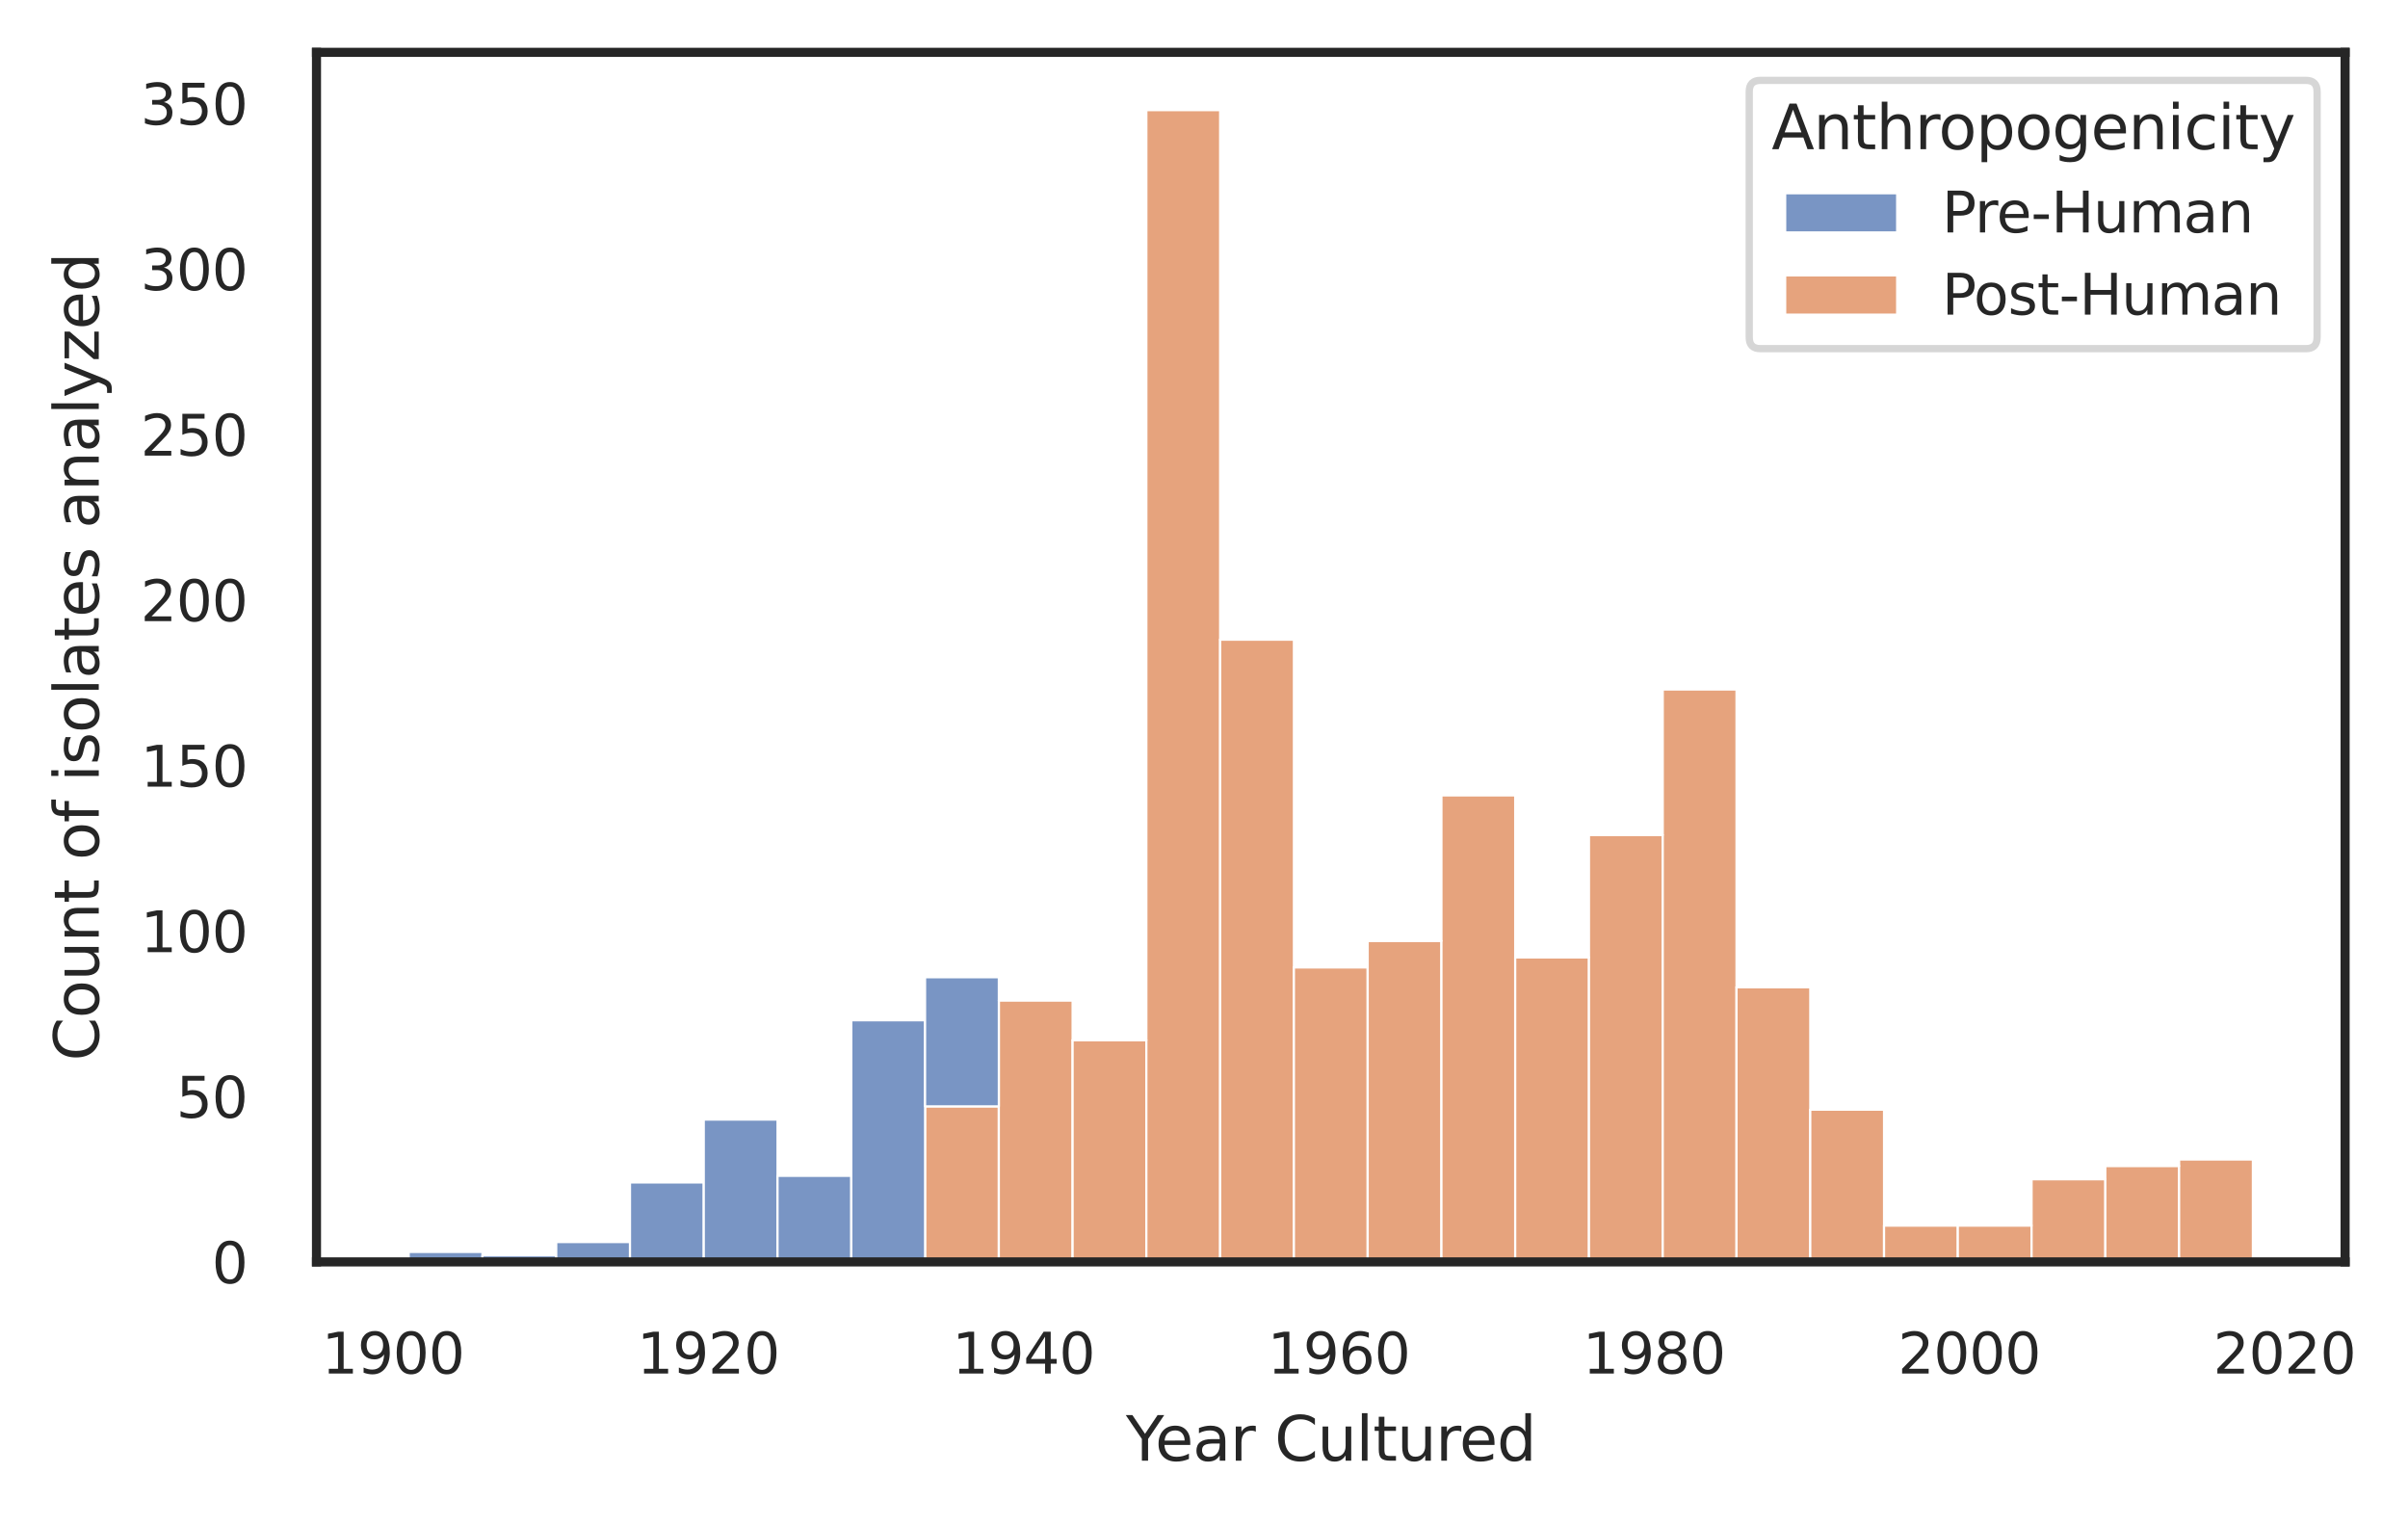 <?xml version="1.0" encoding="utf-8" standalone="no"?>
<!DOCTYPE svg PUBLIC "-//W3C//DTD SVG 1.1//EN"
  "http://www.w3.org/Graphics/SVG/1.1/DTD/svg11.dtd">
<svg xmlns:xlink="http://www.w3.org/1999/xlink" width="331.179pt" height="209.802pt" viewBox="0 0 331.179 209.802" xmlns="http://www.w3.org/2000/svg" version="1.1">
 <defs>
  <style type="text/css">*{stroke-linejoin: round; stroke-linecap: butt}</style>
 </defs>
 <g id="figure_1">
  <g id="patch_1">
   <path d="M 0 209.802 
L 331.179 209.802 
L 331.179 0 
L 0 0 
z
" style="fill: #ffffff"/>
  </g>
  <g id="axes_1">
   <g id="patch_2">
    <path d="M 43.527 173.52 
L 322.527 173.52 
L 322.527 7.2 
L 43.527 7.2 
z
" style="fill: #ffffff"/>
   </g>
   <g id="matplotlib.axis_1">
    <g id="xtick_1">
     <g id="text_1">
      <!-- 1900 -->
      <g style="fill: #262626" transform="translate(44.243 188.871)scale(0.077 -0.077)">
       <defs>
        <path id="DejaVuSans-31" d="M 794 531 
L 1825 531 
L 1825 4091 
L 703 3866 
L 703 4441 
L 1819 4666 
L 2450 4666 
L 2450 531 
L 3481 531 
L 3481 0 
L 794 0 
L 794 531 
z
" transform="scale(0.016)"/>
        <path id="DejaVuSans-39" d="M 703 97 
L 703 672 
Q 941 559 1184 500 
Q 1428 441 1663 441 
Q 2288 441 2617 861 
Q 2947 1281 2994 2138 
Q 2813 1869 2534 1725 
Q 2256 1581 1919 1581 
Q 1219 1581 811 2004 
Q 403 2428 403 3163 
Q 403 3881 828 4315 
Q 1253 4750 1959 4750 
Q 2769 4750 3195 4129 
Q 3622 3509 3622 2328 
Q 3622 1225 3098 567 
Q 2575 -91 1691 -91 
Q 1453 -91 1209 -44 
Q 966 3 703 97 
z
M 1959 2075 
Q 2384 2075 2632 2365 
Q 2881 2656 2881 3163 
Q 2881 3666 2632 3958 
Q 2384 4250 1959 4250 
Q 1534 4250 1286 3958 
Q 1038 3666 1038 3163 
Q 1038 2656 1286 2365 
Q 1534 2075 1959 2075 
z
" transform="scale(0.016)"/>
        <path id="DejaVuSans-30" d="M 2034 4250 
Q 1547 4250 1301 3770 
Q 1056 3291 1056 2328 
Q 1056 1369 1301 889 
Q 1547 409 2034 409 
Q 2525 409 2770 889 
Q 3016 1369 3016 2328 
Q 3016 3291 2770 3770 
Q 2525 4250 2034 4250 
z
M 2034 4750 
Q 2819 4750 3233 4129 
Q 3647 3509 3647 2328 
Q 3647 1150 3233 529 
Q 2819 -91 2034 -91 
Q 1250 -91 836 529 
Q 422 1150 422 2328 
Q 422 3509 836 4129 
Q 1250 4750 2034 4750 
z
" transform="scale(0.016)"/>
       </defs>
       <use xlink:href="#DejaVuSans-31"/>
       <use xlink:href="#DejaVuSans-39" x="63.623"/>
       <use xlink:href="#DejaVuSans-30" x="127.246"/>
       <use xlink:href="#DejaVuSans-30" x="190.869"/>
      </g>
     </g>
    </g>
    <g id="xtick_2">
     <g id="text_2">
      <!-- 1920 -->
      <g style="fill: #262626" transform="translate(87.599 188.871)scale(0.077 -0.077)">
       <defs>
        <path id="DejaVuSans-32" d="M 1228 531 
L 3431 531 
L 3431 0 
L 469 0 
L 469 531 
Q 828 903 1448 1529 
Q 2069 2156 2228 2338 
Q 2531 2678 2651 2914 
Q 2772 3150 2772 3378 
Q 2772 3750 2511 3984 
Q 2250 4219 1831 4219 
Q 1534 4219 1204 4116 
Q 875 4013 500 3803 
L 500 4441 
Q 881 4594 1212 4672 
Q 1544 4750 1819 4750 
Q 2544 4750 2975 4387 
Q 3406 4025 3406 3419 
Q 3406 3131 3298 2873 
Q 3191 2616 2906 2266 
Q 2828 2175 2409 1742 
Q 1991 1309 1228 531 
z
" transform="scale(0.016)"/>
       </defs>
       <use xlink:href="#DejaVuSans-31"/>
       <use xlink:href="#DejaVuSans-39" x="63.623"/>
       <use xlink:href="#DejaVuSans-32" x="127.246"/>
       <use xlink:href="#DejaVuSans-30" x="190.869"/>
      </g>
     </g>
    </g>
    <g id="xtick_3">
     <g id="text_3">
      <!-- 1940 -->
      <g style="fill: #262626" transform="translate(130.956 188.871)scale(0.077 -0.077)">
       <defs>
        <path id="DejaVuSans-34" d="M 2419 4116 
L 825 1625 
L 2419 1625 
L 2419 4116 
z
M 2253 4666 
L 3047 4666 
L 3047 1625 
L 3713 1625 
L 3713 1100 
L 3047 1100 
L 3047 0 
L 2419 0 
L 2419 1100 
L 313 1100 
L 313 1709 
L 2253 4666 
z
" transform="scale(0.016)"/>
       </defs>
       <use xlink:href="#DejaVuSans-31"/>
       <use xlink:href="#DejaVuSans-39" x="63.623"/>
       <use xlink:href="#DejaVuSans-34" x="127.246"/>
       <use xlink:href="#DejaVuSans-30" x="190.869"/>
      </g>
     </g>
    </g>
    <g id="xtick_4">
     <g id="text_4">
      <!-- 1960 -->
      <g style="fill: #262626" transform="translate(174.313 188.871)scale(0.077 -0.077)">
       <defs>
        <path id="DejaVuSans-36" d="M 2113 2584 
Q 1688 2584 1439 2293 
Q 1191 2003 1191 1497 
Q 1191 994 1439 701 
Q 1688 409 2113 409 
Q 2538 409 2786 701 
Q 3034 994 3034 1497 
Q 3034 2003 2786 2293 
Q 2538 2584 2113 2584 
z
M 3366 4563 
L 3366 3988 
Q 3128 4100 2886 4159 
Q 2644 4219 2406 4219 
Q 1781 4219 1451 3797 
Q 1122 3375 1075 2522 
Q 1259 2794 1537 2939 
Q 1816 3084 2150 3084 
Q 2853 3084 3261 2657 
Q 3669 2231 3669 1497 
Q 3669 778 3244 343 
Q 2819 -91 2113 -91 
Q 1303 -91 875 529 
Q 447 1150 447 2328 
Q 447 3434 972 4092 
Q 1497 4750 2381 4750 
Q 2619 4750 2861 4703 
Q 3103 4656 3366 4563 
z
" transform="scale(0.016)"/>
       </defs>
       <use xlink:href="#DejaVuSans-31"/>
       <use xlink:href="#DejaVuSans-39" x="63.623"/>
       <use xlink:href="#DejaVuSans-36" x="127.246"/>
       <use xlink:href="#DejaVuSans-30" x="190.869"/>
      </g>
     </g>
    </g>
    <g id="xtick_5">
     <g id="text_5">
      <!-- 1980 -->
      <g style="fill: #262626" transform="translate(217.669 188.871)scale(0.077 -0.077)">
       <defs>
        <path id="DejaVuSans-38" d="M 2034 2216 
Q 1584 2216 1326 1975 
Q 1069 1734 1069 1313 
Q 1069 891 1326 650 
Q 1584 409 2034 409 
Q 2484 409 2743 651 
Q 3003 894 3003 1313 
Q 3003 1734 2745 1975 
Q 2488 2216 2034 2216 
z
M 1403 2484 
Q 997 2584 770 2862 
Q 544 3141 544 3541 
Q 544 4100 942 4425 
Q 1341 4750 2034 4750 
Q 2731 4750 3128 4425 
Q 3525 4100 3525 3541 
Q 3525 3141 3298 2862 
Q 3072 2584 2669 2484 
Q 3125 2378 3379 2068 
Q 3634 1759 3634 1313 
Q 3634 634 3220 271 
Q 2806 -91 2034 -91 
Q 1263 -91 848 271 
Q 434 634 434 1313 
Q 434 1759 690 2068 
Q 947 2378 1403 2484 
z
M 1172 3481 
Q 1172 3119 1398 2916 
Q 1625 2713 2034 2713 
Q 2441 2713 2670 2916 
Q 2900 3119 2900 3481 
Q 2900 3844 2670 4047 
Q 2441 4250 2034 4250 
Q 1625 4250 1398 4047 
Q 1172 3844 1172 3481 
z
" transform="scale(0.016)"/>
       </defs>
       <use xlink:href="#DejaVuSans-31"/>
       <use xlink:href="#DejaVuSans-39" x="63.623"/>
       <use xlink:href="#DejaVuSans-38" x="127.246"/>
       <use xlink:href="#DejaVuSans-30" x="190.869"/>
      </g>
     </g>
    </g>
    <g id="xtick_6">
     <g id="text_6">
      <!-- 2000 -->
      <g style="fill: #262626" transform="translate(261.026 188.871)scale(0.077 -0.077)">
       <use xlink:href="#DejaVuSans-32"/>
       <use xlink:href="#DejaVuSans-30" x="63.623"/>
       <use xlink:href="#DejaVuSans-30" x="127.246"/>
       <use xlink:href="#DejaVuSans-30" x="190.869"/>
      </g>
     </g>
    </g>
    <g id="xtick_7">
     <g id="text_7">
      <!-- 2020 -->
      <g style="fill: #262626" transform="translate(304.383 188.871)scale(0.077 -0.077)">
       <use xlink:href="#DejaVuSans-32"/>
       <use xlink:href="#DejaVuSans-30" x="63.623"/>
       <use xlink:href="#DejaVuSans-32" x="127.246"/>
       <use xlink:href="#DejaVuSans-30" x="190.869"/>
      </g>
     </g>
    </g>
    <g id="text_8">
     <!-- Year Cultured -->
     <g style="fill: #262626" transform="translate(154.846 200.855)scale(0.084 -0.084)">
      <defs>
       <path id="DejaVuSans-59" d="M -13 4666 
L 666 4666 
L 1959 2747 
L 3244 4666 
L 3922 4666 
L 2272 2222 
L 2272 0 
L 1638 0 
L 1638 2222 
L -13 4666 
z
" transform="scale(0.016)"/>
       <path id="DejaVuSans-65" d="M 3597 1894 
L 3597 1613 
L 953 1613 
Q 991 1019 1311 708 
Q 1631 397 2203 397 
Q 2534 397 2845 478 
Q 3156 559 3463 722 
L 3463 178 
Q 3153 47 2828 -22 
Q 2503 -91 2169 -91 
Q 1331 -91 842 396 
Q 353 884 353 1716 
Q 353 2575 817 3079 
Q 1281 3584 2069 3584 
Q 2775 3584 3186 3129 
Q 3597 2675 3597 1894 
z
M 3022 2063 
Q 3016 2534 2758 2815 
Q 2500 3097 2075 3097 
Q 1594 3097 1305 2825 
Q 1016 2553 972 2059 
L 3022 2063 
z
" transform="scale(0.016)"/>
       <path id="DejaVuSans-61" d="M 2194 1759 
Q 1497 1759 1228 1600 
Q 959 1441 959 1056 
Q 959 750 1161 570 
Q 1363 391 1709 391 
Q 2188 391 2477 730 
Q 2766 1069 2766 1631 
L 2766 1759 
L 2194 1759 
z
M 3341 1997 
L 3341 0 
L 2766 0 
L 2766 531 
Q 2569 213 2275 61 
Q 1981 -91 1556 -91 
Q 1019 -91 701 211 
Q 384 513 384 1019 
Q 384 1609 779 1909 
Q 1175 2209 1959 2209 
L 2766 2209 
L 2766 2266 
Q 2766 2663 2505 2880 
Q 2244 3097 1772 3097 
Q 1472 3097 1187 3025 
Q 903 2953 641 2809 
L 641 3341 
Q 956 3463 1253 3523 
Q 1550 3584 1831 3584 
Q 2591 3584 2966 3190 
Q 3341 2797 3341 1997 
z
" transform="scale(0.016)"/>
       <path id="DejaVuSans-72" d="M 2631 2963 
Q 2534 3019 2420 3045 
Q 2306 3072 2169 3072 
Q 1681 3072 1420 2755 
Q 1159 2438 1159 1844 
L 1159 0 
L 581 0 
L 581 3500 
L 1159 3500 
L 1159 2956 
Q 1341 3275 1631 3429 
Q 1922 3584 2338 3584 
Q 2397 3584 2469 3576 
Q 2541 3569 2628 3553 
L 2631 2963 
z
" transform="scale(0.016)"/>
       <path id="DejaVuSans-20" transform="scale(0.016)"/>
       <path id="DejaVuSans-43" d="M 4122 4306 
L 4122 3641 
Q 3803 3938 3442 4084 
Q 3081 4231 2675 4231 
Q 1875 4231 1450 3742 
Q 1025 3253 1025 2328 
Q 1025 1406 1450 917 
Q 1875 428 2675 428 
Q 3081 428 3442 575 
Q 3803 722 4122 1019 
L 4122 359 
Q 3791 134 3420 21 
Q 3050 -91 2638 -91 
Q 1578 -91 968 557 
Q 359 1206 359 2328 
Q 359 3453 968 4101 
Q 1578 4750 2638 4750 
Q 3056 4750 3426 4639 
Q 3797 4528 4122 4306 
z
" transform="scale(0.016)"/>
       <path id="DejaVuSans-75" d="M 544 1381 
L 544 3500 
L 1119 3500 
L 1119 1403 
Q 1119 906 1312 657 
Q 1506 409 1894 409 
Q 2359 409 2629 706 
Q 2900 1003 2900 1516 
L 2900 3500 
L 3475 3500 
L 3475 0 
L 2900 0 
L 2900 538 
Q 2691 219 2414 64 
Q 2138 -91 1772 -91 
Q 1169 -91 856 284 
Q 544 659 544 1381 
z
M 1991 3584 
L 1991 3584 
z
" transform="scale(0.016)"/>
       <path id="DejaVuSans-6c" d="M 603 4863 
L 1178 4863 
L 1178 0 
L 603 0 
L 603 4863 
z
" transform="scale(0.016)"/>
       <path id="DejaVuSans-74" d="M 1172 4494 
L 1172 3500 
L 2356 3500 
L 2356 3053 
L 1172 3053 
L 1172 1153 
Q 1172 725 1289 603 
Q 1406 481 1766 481 
L 2356 481 
L 2356 0 
L 1766 0 
Q 1100 0 847 248 
Q 594 497 594 1153 
L 594 3053 
L 172 3053 
L 172 3500 
L 594 3500 
L 594 4494 
L 1172 4494 
z
" transform="scale(0.016)"/>
       <path id="DejaVuSans-64" d="M 2906 2969 
L 2906 4863 
L 3481 4863 
L 3481 0 
L 2906 0 
L 2906 525 
Q 2725 213 2448 61 
Q 2172 -91 1784 -91 
Q 1150 -91 751 415 
Q 353 922 353 1747 
Q 353 2572 751 3078 
Q 1150 3584 1784 3584 
Q 2172 3584 2448 3432 
Q 2725 3281 2906 2969 
z
M 947 1747 
Q 947 1113 1208 752 
Q 1469 391 1925 391 
Q 2381 391 2643 752 
Q 2906 1113 2906 1747 
Q 2906 2381 2643 2742 
Q 2381 3103 1925 3103 
Q 1469 3103 1208 2742 
Q 947 2381 947 1747 
z
" transform="scale(0.016)"/>
      </defs>
      <use xlink:href="#DejaVuSans-59"/>
      <use xlink:href="#DejaVuSans-65" x="47.834"/>
      <use xlink:href="#DejaVuSans-61" x="109.357"/>
      <use xlink:href="#DejaVuSans-72" x="170.637"/>
      <use xlink:href="#DejaVuSans-20" x="211.75"/>
      <use xlink:href="#DejaVuSans-43" x="243.537"/>
      <use xlink:href="#DejaVuSans-75" x="313.361"/>
      <use xlink:href="#DejaVuSans-6c" x="376.74"/>
      <use xlink:href="#DejaVuSans-74" x="404.523"/>
      <use xlink:href="#DejaVuSans-75" x="443.732"/>
      <use xlink:href="#DejaVuSans-72" x="507.111"/>
      <use xlink:href="#DejaVuSans-65" x="545.975"/>
      <use xlink:href="#DejaVuSans-64" x="607.498"/>
     </g>
    </g>
   </g>
   <g id="matplotlib.axis_2">
    <g id="ytick_1">
     <g id="text_9">
      <!-- 0 -->
      <g style="fill: #262626" transform="translate(29.128 176.445)scale(0.077 -0.077)">
       <use xlink:href="#DejaVuSans-30"/>
      </g>
     </g>
    </g>
    <g id="ytick_2">
     <g id="text_10">
      <!-- 50 -->
      <g style="fill: #262626" transform="translate(24.229 153.687)scale(0.077 -0.077)">
       <defs>
        <path id="DejaVuSans-35" d="M 691 4666 
L 3169 4666 
L 3169 4134 
L 1269 4134 
L 1269 2991 
Q 1406 3038 1543 3061 
Q 1681 3084 1819 3084 
Q 2600 3084 3056 2656 
Q 3513 2228 3513 1497 
Q 3513 744 3044 326 
Q 2575 -91 1722 -91 
Q 1428 -91 1123 -41 
Q 819 9 494 109 
L 494 744 
Q 775 591 1075 516 
Q 1375 441 1709 441 
Q 2250 441 2565 725 
Q 2881 1009 2881 1497 
Q 2881 1984 2565 2268 
Q 2250 2553 1709 2553 
Q 1456 2553 1204 2497 
Q 953 2441 691 2322 
L 691 4666 
z
" transform="scale(0.016)"/>
       </defs>
       <use xlink:href="#DejaVuSans-35"/>
       <use xlink:href="#DejaVuSans-30" x="63.623"/>
      </g>
     </g>
    </g>
    <g id="ytick_3">
     <g id="text_11">
      <!-- 100 -->
      <g style="fill: #262626" transform="translate(19.33 130.928)scale(0.077 -0.077)">
       <use xlink:href="#DejaVuSans-31"/>
       <use xlink:href="#DejaVuSans-30" x="63.623"/>
       <use xlink:href="#DejaVuSans-30" x="127.246"/>
      </g>
     </g>
    </g>
    <g id="ytick_4">
     <g id="text_12">
      <!-- 150 -->
      <g style="fill: #262626" transform="translate(19.33 108.17)scale(0.077 -0.077)">
       <use xlink:href="#DejaVuSans-31"/>
       <use xlink:href="#DejaVuSans-35" x="63.623"/>
       <use xlink:href="#DejaVuSans-30" x="127.246"/>
      </g>
     </g>
    </g>
    <g id="ytick_5">
     <g id="text_13">
      <!-- 200 -->
      <g style="fill: #262626" transform="translate(19.33 85.411)scale(0.077 -0.077)">
       <use xlink:href="#DejaVuSans-32"/>
       <use xlink:href="#DejaVuSans-30" x="63.623"/>
       <use xlink:href="#DejaVuSans-30" x="127.246"/>
      </g>
     </g>
    </g>
    <g id="ytick_6">
     <g id="text_14">
      <!-- 250 -->
      <g style="fill: #262626" transform="translate(19.33 62.652)scale(0.077 -0.077)">
       <use xlink:href="#DejaVuSans-32"/>
       <use xlink:href="#DejaVuSans-35" x="63.623"/>
       <use xlink:href="#DejaVuSans-30" x="127.246"/>
      </g>
     </g>
    </g>
    <g id="ytick_7">
     <g id="text_15">
      <!-- 300 -->
      <g style="fill: #262626" transform="translate(19.33 39.894)scale(0.077 -0.077)">
       <defs>
        <path id="DejaVuSans-33" d="M 2597 2516 
Q 3050 2419 3304 2112 
Q 3559 1806 3559 1356 
Q 3559 666 3084 287 
Q 2609 -91 1734 -91 
Q 1441 -91 1130 -33 
Q 819 25 488 141 
L 488 750 
Q 750 597 1062 519 
Q 1375 441 1716 441 
Q 2309 441 2620 675 
Q 2931 909 2931 1356 
Q 2931 1769 2642 2001 
Q 2353 2234 1838 2234 
L 1294 2234 
L 1294 2753 
L 1863 2753 
Q 2328 2753 2575 2939 
Q 2822 3125 2822 3475 
Q 2822 3834 2567 4026 
Q 2313 4219 1838 4219 
Q 1578 4219 1281 4162 
Q 984 4106 628 3988 
L 628 4550 
Q 988 4650 1302 4700 
Q 1616 4750 1894 4750 
Q 2613 4750 3031 4423 
Q 3450 4097 3450 3541 
Q 3450 3153 3228 2886 
Q 3006 2619 2597 2516 
z
" transform="scale(0.016)"/>
       </defs>
       <use xlink:href="#DejaVuSans-33"/>
       <use xlink:href="#DejaVuSans-30" x="63.623"/>
       <use xlink:href="#DejaVuSans-30" x="127.246"/>
      </g>
     </g>
    </g>
    <g id="ytick_8">
     <g id="text_16">
      <!-- 350 -->
      <g style="fill: #262626" transform="translate(19.33 17.135)scale(0.077 -0.077)">
       <use xlink:href="#DejaVuSans-33"/>
       <use xlink:href="#DejaVuSans-35" x="63.623"/>
       <use xlink:href="#DejaVuSans-30" x="127.246"/>
      </g>
     </g>
    </g>
    <g id="text_17">
     <!-- Count of isolates analyzed -->
     <g style="fill: #262626" transform="translate(13.583 145.887)rotate(-90)scale(0.084 -0.084)">
      <defs>
       <path id="DejaVuSans-6f" d="M 1959 3097 
Q 1497 3097 1228 2736 
Q 959 2375 959 1747 
Q 959 1119 1226 758 
Q 1494 397 1959 397 
Q 2419 397 2687 759 
Q 2956 1122 2956 1747 
Q 2956 2369 2687 2733 
Q 2419 3097 1959 3097 
z
M 1959 3584 
Q 2709 3584 3137 3096 
Q 3566 2609 3566 1747 
Q 3566 888 3137 398 
Q 2709 -91 1959 -91 
Q 1206 -91 779 398 
Q 353 888 353 1747 
Q 353 2609 779 3096 
Q 1206 3584 1959 3584 
z
" transform="scale(0.016)"/>
       <path id="DejaVuSans-6e" d="M 3513 2113 
L 3513 0 
L 2938 0 
L 2938 2094 
Q 2938 2591 2744 2837 
Q 2550 3084 2163 3084 
Q 1697 3084 1428 2787 
Q 1159 2491 1159 1978 
L 1159 0 
L 581 0 
L 581 3500 
L 1159 3500 
L 1159 2956 
Q 1366 3272 1645 3428 
Q 1925 3584 2291 3584 
Q 2894 3584 3203 3211 
Q 3513 2838 3513 2113 
z
" transform="scale(0.016)"/>
       <path id="DejaVuSans-66" d="M 2375 4863 
L 2375 4384 
L 1825 4384 
Q 1516 4384 1395 4259 
Q 1275 4134 1275 3809 
L 1275 3500 
L 2222 3500 
L 2222 3053 
L 1275 3053 
L 1275 0 
L 697 0 
L 697 3053 
L 147 3053 
L 147 3500 
L 697 3500 
L 697 3744 
Q 697 4328 969 4595 
Q 1241 4863 1831 4863 
L 2375 4863 
z
" transform="scale(0.016)"/>
       <path id="DejaVuSans-69" d="M 603 3500 
L 1178 3500 
L 1178 0 
L 603 0 
L 603 3500 
z
M 603 4863 
L 1178 4863 
L 1178 4134 
L 603 4134 
L 603 4863 
z
" transform="scale(0.016)"/>
       <path id="DejaVuSans-73" d="M 2834 3397 
L 2834 2853 
Q 2591 2978 2328 3040 
Q 2066 3103 1784 3103 
Q 1356 3103 1142 2972 
Q 928 2841 928 2578 
Q 928 2378 1081 2264 
Q 1234 2150 1697 2047 
L 1894 2003 
Q 2506 1872 2764 1633 
Q 3022 1394 3022 966 
Q 3022 478 2636 193 
Q 2250 -91 1575 -91 
Q 1294 -91 989 -36 
Q 684 19 347 128 
L 347 722 
Q 666 556 975 473 
Q 1284 391 1588 391 
Q 1994 391 2212 530 
Q 2431 669 2431 922 
Q 2431 1156 2273 1281 
Q 2116 1406 1581 1522 
L 1381 1569 
Q 847 1681 609 1914 
Q 372 2147 372 2553 
Q 372 3047 722 3315 
Q 1072 3584 1716 3584 
Q 2034 3584 2315 3537 
Q 2597 3491 2834 3397 
z
" transform="scale(0.016)"/>
       <path id="DejaVuSans-79" d="M 2059 -325 
Q 1816 -950 1584 -1140 
Q 1353 -1331 966 -1331 
L 506 -1331 
L 506 -850 
L 844 -850 
Q 1081 -850 1212 -737 
Q 1344 -625 1503 -206 
L 1606 56 
L 191 3500 
L 800 3500 
L 1894 763 
L 2988 3500 
L 3597 3500 
L 2059 -325 
z
" transform="scale(0.016)"/>
       <path id="DejaVuSans-7a" d="M 353 3500 
L 3084 3500 
L 3084 2975 
L 922 459 
L 3084 459 
L 3084 0 
L 275 0 
L 275 525 
L 2438 3041 
L 353 3041 
L 353 3500 
z
" transform="scale(0.016)"/>
      </defs>
      <use xlink:href="#DejaVuSans-43"/>
      <use xlink:href="#DejaVuSans-6f" x="69.824"/>
      <use xlink:href="#DejaVuSans-75" x="131.006"/>
      <use xlink:href="#DejaVuSans-6e" x="194.385"/>
      <use xlink:href="#DejaVuSans-74" x="257.764"/>
      <use xlink:href="#DejaVuSans-20" x="296.973"/>
      <use xlink:href="#DejaVuSans-6f" x="328.76"/>
      <use xlink:href="#DejaVuSans-66" x="389.941"/>
      <use xlink:href="#DejaVuSans-20" x="425.146"/>
      <use xlink:href="#DejaVuSans-69" x="456.934"/>
      <use xlink:href="#DejaVuSans-73" x="484.717"/>
      <use xlink:href="#DejaVuSans-6f" x="536.816"/>
      <use xlink:href="#DejaVuSans-6c" x="597.998"/>
      <use xlink:href="#DejaVuSans-61" x="625.781"/>
      <use xlink:href="#DejaVuSans-74" x="687.061"/>
      <use xlink:href="#DejaVuSans-65" x="726.27"/>
      <use xlink:href="#DejaVuSans-73" x="787.793"/>
      <use xlink:href="#DejaVuSans-20" x="839.893"/>
      <use xlink:href="#DejaVuSans-61" x="871.68"/>
      <use xlink:href="#DejaVuSans-6e" x="932.959"/>
      <use xlink:href="#DejaVuSans-61" x="996.338"/>
      <use xlink:href="#DejaVuSans-6c" x="1057.617"/>
      <use xlink:href="#DejaVuSans-79" x="1085.4"/>
      <use xlink:href="#DejaVuSans-7a" x="1144.58"/>
      <use xlink:href="#DejaVuSans-65" x="1197.07"/>
      <use xlink:href="#DejaVuSans-64" x="1258.594"/>
     </g>
    </g>
   </g>
   <g id="patch_3">
    <path d="M 56.209 173.52 
L 66.354 173.52 
L 66.354 173.52 
L 56.209 173.52 
z
" clip-path="url(#p9479b0344b)" style="fill: #dd8452; fill-opacity: 0.75; stroke: #ffffff; stroke-width: 0.3; stroke-linejoin: miter"/>
   </g>
   <g id="patch_4">
    <path d="M 66.354 173.52 
L 76.5 173.52 
L 76.5 173.52 
L 66.354 173.52 
z
" clip-path="url(#p9479b0344b)" style="fill: #dd8452; fill-opacity: 0.75; stroke: #ffffff; stroke-width: 0.3; stroke-linejoin: miter"/>
   </g>
   <g id="patch_5">
    <path d="M 76.5 173.52 
L 86.645 173.52 
L 86.645 173.52 
L 76.5 173.52 
z
" clip-path="url(#p9479b0344b)" style="fill: #dd8452; fill-opacity: 0.75; stroke: #ffffff; stroke-width: 0.3; stroke-linejoin: miter"/>
   </g>
   <g id="patch_6">
    <path d="M 86.645 173.52 
L 96.791 173.52 
L 96.791 173.52 
L 86.645 173.52 
z
" clip-path="url(#p9479b0344b)" style="fill: #dd8452; fill-opacity: 0.75; stroke: #ffffff; stroke-width: 0.3; stroke-linejoin: miter"/>
   </g>
   <g id="patch_7">
    <path d="M 96.791 173.52 
L 106.936 173.52 
L 106.936 173.52 
L 96.791 173.52 
z
" clip-path="url(#p9479b0344b)" style="fill: #dd8452; fill-opacity: 0.75; stroke: #ffffff; stroke-width: 0.3; stroke-linejoin: miter"/>
   </g>
   <g id="patch_8">
    <path d="M 106.936 173.52 
L 117.082 173.52 
L 117.082 173.52 
L 106.936 173.52 
z
" clip-path="url(#p9479b0344b)" style="fill: #dd8452; fill-opacity: 0.75; stroke: #ffffff; stroke-width: 0.3; stroke-linejoin: miter"/>
   </g>
   <g id="patch_9">
    <path d="M 117.082 173.52 
L 127.227 173.52 
L 127.227 173.52 
L 117.082 173.52 
z
" clip-path="url(#p9479b0344b)" style="fill: #dd8452; fill-opacity: 0.75; stroke: #ffffff; stroke-width: 0.3; stroke-linejoin: miter"/>
   </g>
   <g id="patch_10">
    <path d="M 127.227 173.52 
L 137.372 173.52 
L 137.372 152.127 
L 127.227 152.127 
z
" clip-path="url(#p9479b0344b)" style="fill: #dd8452; fill-opacity: 0.75; stroke: #ffffff; stroke-width: 0.3; stroke-linejoin: miter"/>
   </g>
   <g id="patch_11">
    <path d="M 137.372 173.52 
L 147.518 173.52 
L 147.518 137.561 
L 137.372 137.561 
z
" clip-path="url(#p9479b0344b)" style="fill: #dd8452; fill-opacity: 0.75; stroke: #ffffff; stroke-width: 0.3; stroke-linejoin: miter"/>
   </g>
   <g id="patch_12">
    <path d="M 147.518 173.52 
L 157.663 173.52 
L 157.663 143.023 
L 147.518 143.023 
z
" clip-path="url(#p9479b0344b)" style="fill: #dd8452; fill-opacity: 0.75; stroke: #ffffff; stroke-width: 0.3; stroke-linejoin: miter"/>
   </g>
   <g id="patch_13">
    <path d="M 157.663 173.52 
L 167.809 173.52 
L 167.809 15.12 
L 157.663 15.12 
z
" clip-path="url(#p9479b0344b)" style="fill: #dd8452; fill-opacity: 0.75; stroke: #ffffff; stroke-width: 0.3; stroke-linejoin: miter"/>
   </g>
   <g id="patch_14">
    <path d="M 167.809 173.52 
L 177.954 173.52 
L 177.954 87.948 
L 167.809 87.948 
z
" clip-path="url(#p9479b0344b)" style="fill: #dd8452; fill-opacity: 0.75; stroke: #ffffff; stroke-width: 0.3; stroke-linejoin: miter"/>
   </g>
   <g id="patch_15">
    <path d="M 177.954 173.52 
L 188.1 173.52 
L 188.1 133.01 
L 177.954 133.01 
z
" clip-path="url(#p9479b0344b)" style="fill: #dd8452; fill-opacity: 0.75; stroke: #ffffff; stroke-width: 0.3; stroke-linejoin: miter"/>
   </g>
   <g id="patch_16">
    <path d="M 188.1 173.52 
L 198.245 173.52 
L 198.245 129.368 
L 188.1 129.368 
z
" clip-path="url(#p9479b0344b)" style="fill: #dd8452; fill-opacity: 0.75; stroke: #ffffff; stroke-width: 0.3; stroke-linejoin: miter"/>
   </g>
   <g id="patch_17">
    <path d="M 198.245 173.52 
L 208.391 173.52 
L 208.391 109.341 
L 198.245 109.341 
z
" clip-path="url(#p9479b0344b)" style="fill: #dd8452; fill-opacity: 0.75; stroke: #ffffff; stroke-width: 0.3; stroke-linejoin: miter"/>
   </g>
   <g id="patch_18">
    <path d="M 208.391 173.52 
L 218.536 173.52 
L 218.536 131.644 
L 208.391 131.644 
z
" clip-path="url(#p9479b0344b)" style="fill: #dd8452; fill-opacity: 0.75; stroke: #ffffff; stroke-width: 0.3; stroke-linejoin: miter"/>
   </g>
   <g id="patch_19">
    <path d="M 218.536 173.52 
L 228.682 173.52 
L 228.682 114.803 
L 218.536 114.803 
z
" clip-path="url(#p9479b0344b)" style="fill: #dd8452; fill-opacity: 0.75; stroke: #ffffff; stroke-width: 0.3; stroke-linejoin: miter"/>
   </g>
   <g id="patch_20">
    <path d="M 228.682 173.52 
L 238.827 173.52 
L 238.827 94.775 
L 228.682 94.775 
z
" clip-path="url(#p9479b0344b)" style="fill: #dd8452; fill-opacity: 0.75; stroke: #ffffff; stroke-width: 0.3; stroke-linejoin: miter"/>
   </g>
   <g id="patch_21">
    <path d="M 238.827 173.52 
L 248.972 173.52 
L 248.972 135.741 
L 238.827 135.741 
z
" clip-path="url(#p9479b0344b)" style="fill: #dd8452; fill-opacity: 0.75; stroke: #ffffff; stroke-width: 0.3; stroke-linejoin: miter"/>
   </g>
   <g id="patch_22">
    <path d="M 248.972 173.52 
L 259.118 173.52 
L 259.118 152.582 
L 248.972 152.582 
z
" clip-path="url(#p9479b0344b)" style="fill: #dd8452; fill-opacity: 0.75; stroke: #ffffff; stroke-width: 0.3; stroke-linejoin: miter"/>
   </g>
   <g id="patch_23">
    <path d="M 259.118 173.52 
L 269.263 173.52 
L 269.263 168.513 
L 259.118 168.513 
z
" clip-path="url(#p9479b0344b)" style="fill: #dd8452; fill-opacity: 0.75; stroke: #ffffff; stroke-width: 0.3; stroke-linejoin: miter"/>
   </g>
   <g id="patch_24">
    <path d="M 269.263 173.52 
L 279.409 173.52 
L 279.409 168.513 
L 269.263 168.513 
z
" clip-path="url(#p9479b0344b)" style="fill: #dd8452; fill-opacity: 0.75; stroke: #ffffff; stroke-width: 0.3; stroke-linejoin: miter"/>
   </g>
   <g id="patch_25">
    <path d="M 279.409 173.52 
L 289.554 173.52 
L 289.554 162.141 
L 279.409 162.141 
z
" clip-path="url(#p9479b0344b)" style="fill: #dd8452; fill-opacity: 0.75; stroke: #ffffff; stroke-width: 0.3; stroke-linejoin: miter"/>
   </g>
   <g id="patch_26">
    <path d="M 289.554 173.52 
L 299.7 173.52 
L 299.7 160.32 
L 289.554 160.32 
z
" clip-path="url(#p9479b0344b)" style="fill: #dd8452; fill-opacity: 0.75; stroke: #ffffff; stroke-width: 0.3; stroke-linejoin: miter"/>
   </g>
   <g id="patch_27">
    <path d="M 299.7 173.52 
L 309.845 173.52 
L 309.845 159.41 
L 299.7 159.41 
z
" clip-path="url(#p9479b0344b)" style="fill: #dd8452; fill-opacity: 0.75; stroke: #ffffff; stroke-width: 0.3; stroke-linejoin: miter"/>
   </g>
   <g id="patch_28">
    <path d="M 56.209 173.52 
L 66.354 173.52 
L 66.354 172.154 
L 56.209 172.154 
z
" clip-path="url(#p9479b0344b)" style="fill: #4c72b0; fill-opacity: 0.75; stroke: #ffffff; stroke-width: 0.3; stroke-linejoin: miter"/>
   </g>
   <g id="patch_29">
    <path d="M 66.354 173.52 
L 76.5 173.52 
L 76.5 172.61 
L 66.354 172.61 
z
" clip-path="url(#p9479b0344b)" style="fill: #4c72b0; fill-opacity: 0.75; stroke: #ffffff; stroke-width: 0.3; stroke-linejoin: miter"/>
   </g>
   <g id="patch_30">
    <path d="M 76.5 173.52 
L 86.645 173.52 
L 86.645 170.789 
L 76.5 170.789 
z
" clip-path="url(#p9479b0344b)" style="fill: #4c72b0; fill-opacity: 0.75; stroke: #ffffff; stroke-width: 0.3; stroke-linejoin: miter"/>
   </g>
   <g id="patch_31">
    <path d="M 86.645 173.52 
L 96.791 173.52 
L 96.791 162.596 
L 86.645 162.596 
z
" clip-path="url(#p9479b0344b)" style="fill: #4c72b0; fill-opacity: 0.75; stroke: #ffffff; stroke-width: 0.3; stroke-linejoin: miter"/>
   </g>
   <g id="patch_32">
    <path d="M 96.791 173.52 
L 106.936 173.52 
L 106.936 153.948 
L 96.791 153.948 
z
" clip-path="url(#p9479b0344b)" style="fill: #4c72b0; fill-opacity: 0.75; stroke: #ffffff; stroke-width: 0.3; stroke-linejoin: miter"/>
   </g>
   <g id="patch_33">
    <path d="M 106.936 173.52 
L 117.082 173.52 
L 117.082 161.686 
L 106.936 161.686 
z
" clip-path="url(#p9479b0344b)" style="fill: #4c72b0; fill-opacity: 0.75; stroke: #ffffff; stroke-width: 0.3; stroke-linejoin: miter"/>
   </g>
   <g id="patch_34">
    <path d="M 117.082 173.52 
L 127.227 173.52 
L 127.227 140.292 
L 117.082 140.292 
z
" clip-path="url(#p9479b0344b)" style="fill: #4c72b0; fill-opacity: 0.75; stroke: #ffffff; stroke-width: 0.3; stroke-linejoin: miter"/>
   </g>
   <g id="patch_35">
    <path d="M 127.227 152.127 
L 137.372 152.127 
L 137.372 134.375 
L 127.227 134.375 
z
" clip-path="url(#p9479b0344b)" style="fill: #4c72b0; fill-opacity: 0.75; stroke: #ffffff; stroke-width: 0.3; stroke-linejoin: miter"/>
   </g>
   <g id="patch_36">
    <path d="M 137.372 137.561 
L 147.518 137.561 
L 147.518 137.561 
L 137.372 137.561 
z
" clip-path="url(#p9479b0344b)" style="fill: #4c72b0; fill-opacity: 0.75; stroke: #ffffff; stroke-width: 0.3; stroke-linejoin: miter"/>
   </g>
   <g id="patch_37">
    <path d="M 147.518 143.023 
L 157.663 143.023 
L 157.663 143.023 
L 147.518 143.023 
z
" clip-path="url(#p9479b0344b)" style="fill: #4c72b0; fill-opacity: 0.75; stroke: #ffffff; stroke-width: 0.3; stroke-linejoin: miter"/>
   </g>
   <g id="patch_38">
    <path d="M 157.663 15.12 
L 167.809 15.12 
L 167.809 15.12 
L 157.663 15.12 
z
" clip-path="url(#p9479b0344b)" style="fill: #4c72b0; fill-opacity: 0.75; stroke: #ffffff; stroke-width: 0.3; stroke-linejoin: miter"/>
   </g>
   <g id="patch_39">
    <path d="M 167.809 87.948 
L 177.954 87.948 
L 177.954 87.948 
L 167.809 87.948 
z
" clip-path="url(#p9479b0344b)" style="fill: #4c72b0; fill-opacity: 0.75; stroke: #ffffff; stroke-width: 0.3; stroke-linejoin: miter"/>
   </g>
   <g id="patch_40">
    <path d="M 177.954 133.01 
L 188.1 133.01 
L 188.1 133.01 
L 177.954 133.01 
z
" clip-path="url(#p9479b0344b)" style="fill: #4c72b0; fill-opacity: 0.75; stroke: #ffffff; stroke-width: 0.3; stroke-linejoin: miter"/>
   </g>
   <g id="patch_41">
    <path d="M 188.1 129.368 
L 198.245 129.368 
L 198.245 129.368 
L 188.1 129.368 
z
" clip-path="url(#p9479b0344b)" style="fill: #4c72b0; fill-opacity: 0.75; stroke: #ffffff; stroke-width: 0.3; stroke-linejoin: miter"/>
   </g>
   <g id="patch_42">
    <path d="M 198.245 109.341 
L 208.391 109.341 
L 208.391 109.341 
L 198.245 109.341 
z
" clip-path="url(#p9479b0344b)" style="fill: #4c72b0; fill-opacity: 0.75; stroke: #ffffff; stroke-width: 0.3; stroke-linejoin: miter"/>
   </g>
   <g id="patch_43">
    <path d="M 208.391 131.644 
L 218.536 131.644 
L 218.536 131.644 
L 208.391 131.644 
z
" clip-path="url(#p9479b0344b)" style="fill: #4c72b0; fill-opacity: 0.75; stroke: #ffffff; stroke-width: 0.3; stroke-linejoin: miter"/>
   </g>
   <g id="patch_44">
    <path d="M 218.536 114.803 
L 228.682 114.803 
L 228.682 114.803 
L 218.536 114.803 
z
" clip-path="url(#p9479b0344b)" style="fill: #4c72b0; fill-opacity: 0.75; stroke: #ffffff; stroke-width: 0.3; stroke-linejoin: miter"/>
   </g>
   <g id="patch_45">
    <path d="M 228.682 94.775 
L 238.827 94.775 
L 238.827 94.775 
L 228.682 94.775 
z
" clip-path="url(#p9479b0344b)" style="fill: #4c72b0; fill-opacity: 0.75; stroke: #ffffff; stroke-width: 0.3; stroke-linejoin: miter"/>
   </g>
   <g id="patch_46">
    <path d="M 238.827 135.741 
L 248.972 135.741 
L 248.972 135.741 
L 238.827 135.741 
z
" clip-path="url(#p9479b0344b)" style="fill: #4c72b0; fill-opacity: 0.75; stroke: #ffffff; stroke-width: 0.3; stroke-linejoin: miter"/>
   </g>
   <g id="patch_47">
    <path d="M 248.972 152.582 
L 259.118 152.582 
L 259.118 152.582 
L 248.972 152.582 
z
" clip-path="url(#p9479b0344b)" style="fill: #4c72b0; fill-opacity: 0.75; stroke: #ffffff; stroke-width: 0.3; stroke-linejoin: miter"/>
   </g>
   <g id="patch_48">
    <path d="M 259.118 168.513 
L 269.263 168.513 
L 269.263 168.513 
L 259.118 168.513 
z
" clip-path="url(#p9479b0344b)" style="fill: #4c72b0; fill-opacity: 0.75; stroke: #ffffff; stroke-width: 0.3; stroke-linejoin: miter"/>
   </g>
   <g id="patch_49">
    <path d="M 269.263 168.513 
L 279.409 168.513 
L 279.409 168.513 
L 269.263 168.513 
z
" clip-path="url(#p9479b0344b)" style="fill: #4c72b0; fill-opacity: 0.75; stroke: #ffffff; stroke-width: 0.3; stroke-linejoin: miter"/>
   </g>
   <g id="patch_50">
    <path d="M 279.409 162.141 
L 289.554 162.141 
L 289.554 162.141 
L 279.409 162.141 
z
" clip-path="url(#p9479b0344b)" style="fill: #4c72b0; fill-opacity: 0.75; stroke: #ffffff; stroke-width: 0.3; stroke-linejoin: miter"/>
   </g>
   <g id="patch_51">
    <path d="M 289.554 160.32 
L 299.7 160.32 
L 299.7 160.32 
L 289.554 160.32 
z
" clip-path="url(#p9479b0344b)" style="fill: #4c72b0; fill-opacity: 0.75; stroke: #ffffff; stroke-width: 0.3; stroke-linejoin: miter"/>
   </g>
   <g id="patch_52">
    <path d="M 299.7 159.41 
L 309.845 159.41 
L 309.845 159.41 
L 299.7 159.41 
z
" clip-path="url(#p9479b0344b)" style="fill: #4c72b0; fill-opacity: 0.75; stroke: #ffffff; stroke-width: 0.3; stroke-linejoin: miter"/>
   </g>
   <g id="patch_53">
    <path d="M 43.527 173.52 
L 43.527 7.2 
" style="fill: none; stroke: #262626; stroke-width: 1.25; stroke-linejoin: miter; stroke-linecap: square"/>
   </g>
   <g id="patch_54">
    <path d="M 322.527 173.52 
L 322.527 7.2 
" style="fill: none; stroke: #262626; stroke-width: 1.25; stroke-linejoin: miter; stroke-linecap: square"/>
   </g>
   <g id="patch_55">
    <path d="M 43.527 173.52 
L 322.527 173.52 
" style="fill: none; stroke: #262626; stroke-width: 1.25; stroke-linejoin: miter; stroke-linecap: square"/>
   </g>
   <g id="patch_56">
    <path d="M 43.527 7.2 
L 322.527 7.2 
" style="fill: none; stroke: #262626; stroke-width: 1.25; stroke-linejoin: miter; stroke-linecap: square"/>
   </g>
   <g id="legend_1">
    <g id="patch_57">
     <path d="M 242.119 47.944 
L 317.137 47.944 
Q 318.677 47.944 318.677 46.404 
L 318.677 12.59 
Q 318.677 11.05 317.137 11.05 
L 242.119 11.05 
Q 240.579 11.05 240.579 12.59 
L 240.579 46.404 
Q 240.579 47.944 242.119 47.944 
z
" style="fill: #ffffff; opacity: 0.8; stroke: #cccccc; stroke-linejoin: miter"/>
    </g>
    <g id="text_18">
     <!-- Anthropogenicity -->
     <g style="fill: #262626" transform="translate(243.659 20.513)scale(0.084 -0.084)">
      <defs>
       <path id="DejaVuSans-41" d="M 2188 4044 
L 1331 1722 
L 3047 1722 
L 2188 4044 
z
M 1831 4666 
L 2547 4666 
L 4325 0 
L 3669 0 
L 3244 1197 
L 1141 1197 
L 716 0 
L 50 0 
L 1831 4666 
z
" transform="scale(0.016)"/>
       <path id="DejaVuSans-68" d="M 3513 2113 
L 3513 0 
L 2938 0 
L 2938 2094 
Q 2938 2591 2744 2837 
Q 2550 3084 2163 3084 
Q 1697 3084 1428 2787 
Q 1159 2491 1159 1978 
L 1159 0 
L 581 0 
L 581 4863 
L 1159 4863 
L 1159 2956 
Q 1366 3272 1645 3428 
Q 1925 3584 2291 3584 
Q 2894 3584 3203 3211 
Q 3513 2838 3513 2113 
z
" transform="scale(0.016)"/>
       <path id="DejaVuSans-70" d="M 1159 525 
L 1159 -1331 
L 581 -1331 
L 581 3500 
L 1159 3500 
L 1159 2969 
Q 1341 3281 1617 3432 
Q 1894 3584 2278 3584 
Q 2916 3584 3314 3078 
Q 3713 2572 3713 1747 
Q 3713 922 3314 415 
Q 2916 -91 2278 -91 
Q 1894 -91 1617 61 
Q 1341 213 1159 525 
z
M 3116 1747 
Q 3116 2381 2855 2742 
Q 2594 3103 2138 3103 
Q 1681 3103 1420 2742 
Q 1159 2381 1159 1747 
Q 1159 1113 1420 752 
Q 1681 391 2138 391 
Q 2594 391 2855 752 
Q 3116 1113 3116 1747 
z
" transform="scale(0.016)"/>
       <path id="DejaVuSans-67" d="M 2906 1791 
Q 2906 2416 2648 2759 
Q 2391 3103 1925 3103 
Q 1463 3103 1205 2759 
Q 947 2416 947 1791 
Q 947 1169 1205 825 
Q 1463 481 1925 481 
Q 2391 481 2648 825 
Q 2906 1169 2906 1791 
z
M 3481 434 
Q 3481 -459 3084 -895 
Q 2688 -1331 1869 -1331 
Q 1566 -1331 1297 -1286 
Q 1028 -1241 775 -1147 
L 775 -588 
Q 1028 -725 1275 -790 
Q 1522 -856 1778 -856 
Q 2344 -856 2625 -561 
Q 2906 -266 2906 331 
L 2906 616 
Q 2728 306 2450 153 
Q 2172 0 1784 0 
Q 1141 0 747 490 
Q 353 981 353 1791 
Q 353 2603 747 3093 
Q 1141 3584 1784 3584 
Q 2172 3584 2450 3431 
Q 2728 3278 2906 2969 
L 2906 3500 
L 3481 3500 
L 3481 434 
z
" transform="scale(0.016)"/>
       <path id="DejaVuSans-63" d="M 3122 3366 
L 3122 2828 
Q 2878 2963 2633 3030 
Q 2388 3097 2138 3097 
Q 1578 3097 1268 2742 
Q 959 2388 959 1747 
Q 959 1106 1268 751 
Q 1578 397 2138 397 
Q 2388 397 2633 464 
Q 2878 531 3122 666 
L 3122 134 
Q 2881 22 2623 -34 
Q 2366 -91 2075 -91 
Q 1284 -91 818 406 
Q 353 903 353 1747 
Q 353 2603 823 3093 
Q 1294 3584 2113 3584 
Q 2378 3584 2631 3529 
Q 2884 3475 3122 3366 
z
" transform="scale(0.016)"/>
      </defs>
      <use xlink:href="#DejaVuSans-41"/>
      <use xlink:href="#DejaVuSans-6e" x="68.408"/>
      <use xlink:href="#DejaVuSans-74" x="131.787"/>
      <use xlink:href="#DejaVuSans-68" x="170.996"/>
      <use xlink:href="#DejaVuSans-72" x="234.375"/>
      <use xlink:href="#DejaVuSans-6f" x="273.238"/>
      <use xlink:href="#DejaVuSans-70" x="334.42"/>
      <use xlink:href="#DejaVuSans-6f" x="397.896"/>
      <use xlink:href="#DejaVuSans-67" x="459.078"/>
      <use xlink:href="#DejaVuSans-65" x="522.555"/>
      <use xlink:href="#DejaVuSans-6e" x="584.078"/>
      <use xlink:href="#DejaVuSans-69" x="647.457"/>
      <use xlink:href="#DejaVuSans-63" x="675.24"/>
      <use xlink:href="#DejaVuSans-69" x="730.221"/>
      <use xlink:href="#DejaVuSans-74" x="758.004"/>
      <use xlink:href="#DejaVuSans-79" x="797.213"/>
     </g>
    </g>
    <g id="patch_58">
     <path d="M 245.522 31.96 
L 260.922 31.96 
L 260.922 26.57 
L 245.522 26.57 
z
" style="fill: #4c72b0; fill-opacity: 0.75; stroke: #ffffff; stroke-width: 0.3; stroke-linejoin: miter"/>
    </g>
    <g id="text_19">
     <!-- Pre-Human -->
     <g style="fill: #262626" transform="translate(267.082 31.96)scale(0.077 -0.077)">
      <defs>
       <path id="DejaVuSans-50" d="M 1259 4147 
L 1259 2394 
L 2053 2394 
Q 2494 2394 2734 2622 
Q 2975 2850 2975 3272 
Q 2975 3691 2734 3919 
Q 2494 4147 2053 4147 
L 1259 4147 
z
M 628 4666 
L 2053 4666 
Q 2838 4666 3239 4311 
Q 3641 3956 3641 3272 
Q 3641 2581 3239 2228 
Q 2838 1875 2053 1875 
L 1259 1875 
L 1259 0 
L 628 0 
L 628 4666 
z
" transform="scale(0.016)"/>
       <path id="DejaVuSans-2d" d="M 313 2009 
L 1997 2009 
L 1997 1497 
L 313 1497 
L 313 2009 
z
" transform="scale(0.016)"/>
       <path id="DejaVuSans-48" d="M 628 4666 
L 1259 4666 
L 1259 2753 
L 3553 2753 
L 3553 4666 
L 4184 4666 
L 4184 0 
L 3553 0 
L 3553 2222 
L 1259 2222 
L 1259 0 
L 628 0 
L 628 4666 
z
" transform="scale(0.016)"/>
       <path id="DejaVuSans-6d" d="M 3328 2828 
Q 3544 3216 3844 3400 
Q 4144 3584 4550 3584 
Q 5097 3584 5394 3201 
Q 5691 2819 5691 2113 
L 5691 0 
L 5113 0 
L 5113 2094 
Q 5113 2597 4934 2840 
Q 4756 3084 4391 3084 
Q 3944 3084 3684 2787 
Q 3425 2491 3425 1978 
L 3425 0 
L 2847 0 
L 2847 2094 
Q 2847 2600 2669 2842 
Q 2491 3084 2119 3084 
Q 1678 3084 1418 2786 
Q 1159 2488 1159 1978 
L 1159 0 
L 581 0 
L 581 3500 
L 1159 3500 
L 1159 2956 
Q 1356 3278 1631 3431 
Q 1906 3584 2284 3584 
Q 2666 3584 2933 3390 
Q 3200 3197 3328 2828 
z
" transform="scale(0.016)"/>
      </defs>
      <use xlink:href="#DejaVuSans-50"/>
      <use xlink:href="#DejaVuSans-72" x="58.553"/>
      <use xlink:href="#DejaVuSans-65" x="97.416"/>
      <use xlink:href="#DejaVuSans-2d" x="158.939"/>
      <use xlink:href="#DejaVuSans-48" x="195.023"/>
      <use xlink:href="#DejaVuSans-75" x="270.219"/>
      <use xlink:href="#DejaVuSans-6d" x="333.598"/>
      <use xlink:href="#DejaVuSans-61" x="431.01"/>
      <use xlink:href="#DejaVuSans-6e" x="492.289"/>
     </g>
    </g>
    <g id="patch_59">
     <path d="M 245.522 43.263 
L 260.922 43.263 
L 260.922 37.873 
L 245.522 37.873 
z
" style="fill: #dd8452; fill-opacity: 0.75; stroke: #ffffff; stroke-width: 0.3; stroke-linejoin: miter"/>
    </g>
    <g id="text_20">
     <!-- Post-Human -->
     <g style="fill: #262626" transform="translate(267.082 43.263)scale(0.077 -0.077)">
      <use xlink:href="#DejaVuSans-50"/>
      <use xlink:href="#DejaVuSans-6f" x="56.678"/>
      <use xlink:href="#DejaVuSans-73" x="117.859"/>
      <use xlink:href="#DejaVuSans-74" x="169.959"/>
      <use xlink:href="#DejaVuSans-2d" x="209.168"/>
      <use xlink:href="#DejaVuSans-48" x="245.252"/>
      <use xlink:href="#DejaVuSans-75" x="320.447"/>
      <use xlink:href="#DejaVuSans-6d" x="383.826"/>
      <use xlink:href="#DejaVuSans-61" x="481.238"/>
      <use xlink:href="#DejaVuSans-6e" x="542.518"/>
     </g>
    </g>
   </g>
  </g>
 </g>
 <defs>
  <clipPath id="p9479b0344b">
   <rect x="43.527" y="7.2" width="279" height="166.32"/>
  </clipPath>
 </defs>
</svg>
